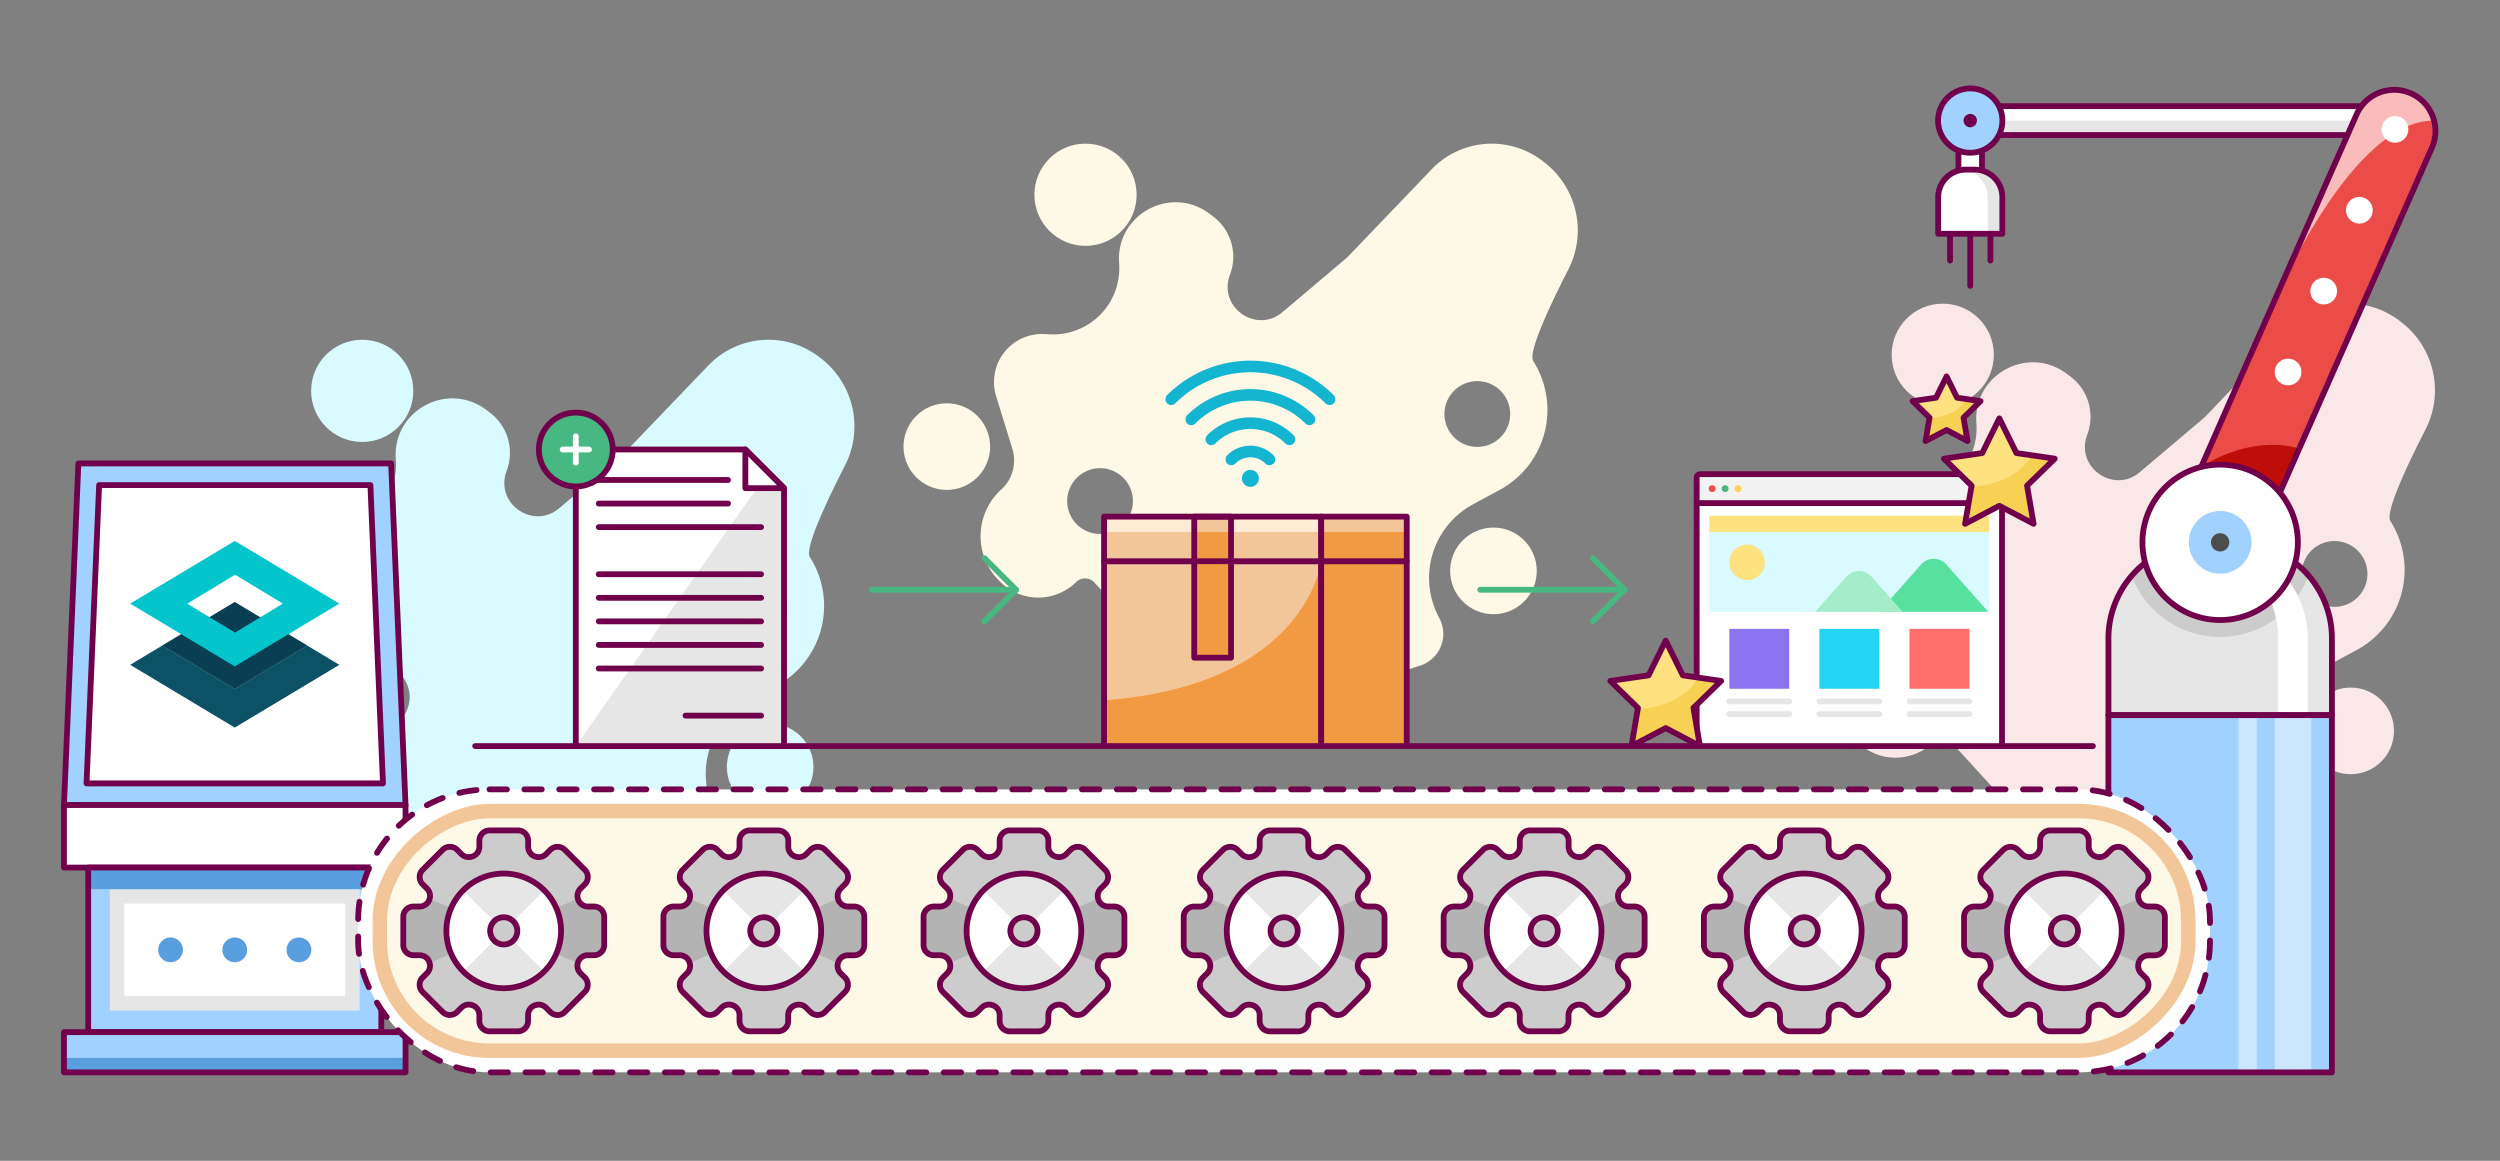 <svg id="Layer_1" data-name="Layer 1" xmlns="http://www.w3.org/2000/svg" viewBox="0 0 1722.97 800"><rect x="0" y="0" width="1722.97" height="800" fill="#808080" stroke="none"/><defs><style>.cls-1{fill:#d9faff;}.cls-2{fill:#fef8e7;}.cls-3{fill:#fae8e8;}.cls-19,.cls-4{fill:#a1d1ff;}.cls-21,.cls-25,.cls-26,.cls-29,.cls-34,.cls-5{fill:none;}.cls-19,.cls-21,.cls-32,.cls-5,.cls-6{stroke:#70004b;}.cls-19,.cls-21,.cls-25,.cls-26,.cls-29,.cls-32,.cls-34,.cls-5,.cls-6{stroke-linecap:round;stroke-linejoin:round;}.cls-19,.cls-21,.cls-25,.cls-26,.cls-32,.cls-34,.cls-5,.cls-6{stroke-width:4px;}.cls-6,.cls-9{fill:#fff;}.cls-7{fill:#e6e6e6;}.cls-8{fill:#599ede;}.cls-10{fill:#0c5166;}.cls-11{fill:#093247;opacity:0.6;isolation:isolate;}.cls-12{fill:#05c5cc;}.cls-13{fill:#ccc;}.cls-14{fill:#cce6ff;}.cls-15{fill:#ec4c47;}.cls-16{fill:#bf0e08;}.cls-17{fill:#fabbbb;}.cls-18{fill:#4d4d4d;}.cls-20{fill:#70004b;}.cls-21{stroke-dasharray:12.01 12.01;}.cls-22{fill:#f2c698;}.cls-23{fill:#b3b3b3;}.cls-24{fill:#47b881;}.cls-25{stroke:#fff;}.cls-26{stroke:#47b881;}.cls-27{fill:#f29a41;}.cls-28{fill:#ffebd6;}.cls-29{stroke:#14b5d0;stroke-width:8px;}.cls-30{fill:#14b5d0;}.cls-31{fill:#ffe280;}.cls-32{fill:#f2f2f2;}.cls-33{fill:#8c73f0;}.cls-34{stroke:#e6e6e6;}.cls-35{fill:#23d5f2;}.cls-36{fill:#ff6e6b;}.cls-37{fill:#57e09e;}.cls-38{fill:#a4edca;}.cls-39{fill:#f7d154;}</style></defs><circle class="cls-1" cx="249.64" cy="269.37" r="35.22"/><path class="cls-1" d="M565.36,246.65l-1-.78a57.39,57.39,0,0,0-76.19,6L430.91,311.6a20.71,20.71,0,0,1-1.74,1.64l-43.75,37C367.54,365.4,341.15,347.16,349,325l.45-1.28a34.73,34.73,0,0,0-12-39.48l-2.5-1.87c-26.82-20-64.68.87-62.17,34.21h0a45.6,45.6,0,0,1-47.79,49l-3.66-.19A33.1,33.1,0,0,0,188,408.2l11.17,36.16a27.24,27.24,0,0,1-7.73,28.22h0a43.29,43.29,0,0,0-1.59,62.59l.87.88a37.07,37.07,0,0,0,52,.58l.41-.39a8.81,8.81,0,0,1,12.61.41l28.57,31.2A145.61,145.61,0,0,0,436.74,608l43.6-14.18A23,23,0,0,0,493.4,561h0a57.68,57.68,0,0,1,23.19-78.29l18.54-10a62.7,62.7,0,0,0,23.25-88.44l-.21-.34c-3.62-5.78,10.49-36.33,24.26-63.25A59.15,59.15,0,0,0,565.36,246.65ZM259.66,503.09a22.66,22.66,0,1,1,22.66-22.66A22.66,22.66,0,0,1,259.66,503.09Zm260-60a22.66,22.66,0,1,1,22.66-22.66A22.66,22.66,0,0,1,519.66,443.09Z"/><circle class="cls-1" cx="530.78" cy="528.59" r="29.85"/><circle class="cls-1" cx="154.04" cy="442.93" r="29.85"/><circle class="cls-2" cx="748.12" cy="134.22" r="35.22"/><path class="cls-2" d="M1063.84,111.51l-1-.78a57.38,57.38,0,0,0-76.2,6L929.4,176.46c-.56.58-1.14,1.12-1.75,1.64l-43.75,37c-17.87,15.13-44.27-3.1-36.4-25.26l.45-1.28a34.74,34.74,0,0,0-12-39.48l-2.51-1.87c-26.82-20-64.68.87-62.16,34.21h0a45.6,45.6,0,0,1-47.79,49l-3.66-.19a33.1,33.1,0,0,0-33.31,42.83l11.16,36.15A27.23,27.23,0,0,1,690,337.44h0a43.29,43.29,0,0,0-1.6,62.59l.88.88a37.07,37.07,0,0,0,52,.58l.41-.39a8.81,8.81,0,0,1,12.62.41l28.57,31.2a145.6,145.6,0,0,0,152.43,40.15l43.6-14.19a22.93,22.93,0,0,0,13-32.77h0a57.7,57.7,0,0,1,23.19-78.29l18.54-10a62.71,62.71,0,0,0,23.25-88.45c-.07-.11-.14-.22-.2-.33-3.62-5.78,10.49-36.33,24.25-63.25A59.14,59.14,0,0,0,1063.84,111.51ZM758.14,368a22.66,22.66,0,1,1,22.66-22.66A22.66,22.66,0,0,1,758.14,368Zm260-60a22.66,22.66,0,1,1,22.66-22.66A22.66,22.66,0,0,1,1018.14,308Z"/><circle class="cls-2" cx="1029.27" cy="393.45" r="29.85"/><circle class="cls-2" cx="652.53" cy="307.79" r="29.85"/><circle class="cls-3" cx="1338.92" cy="244.5" r="35.22"/><path class="cls-3" d="M1654.64,221.79l-1-.78a57.36,57.36,0,0,0-76.19,6l-57.23,59.76a22.75,22.75,0,0,1-1.75,1.64l-43.74,37c-17.88,15.13-44.27-3.1-36.41-25.27l.45-1.27a34.73,34.73,0,0,0-12-39.48l-2.51-1.87c-26.81-20-64.68.87-62.16,34.21h0a45.6,45.6,0,0,1-47.79,49l-3.66-.18a33.1,33.1,0,0,0-33.31,42.83l11.17,36.15a27.26,27.26,0,0,1-7.73,28.23h0a43.29,43.29,0,0,0-1.59,62.59l.87.88a37.08,37.08,0,0,0,52,.58l.41-.39a8.8,8.8,0,0,1,12.61.41l28.57,31.2A145.59,145.59,0,0,0,1526,583.13l43.6-14.18a22.93,22.93,0,0,0,13.06-32.77h0a57.68,57.68,0,0,1,23.19-78.29l18.53-10a62.71,62.71,0,0,0,23.26-88.45l-.21-.33c-3.62-5.78,10.49-36.33,24.26-63.25A59.15,59.15,0,0,0,1654.64,221.79ZM1348.93,478.23a22.67,22.67,0,1,1,22.67-22.66A22.67,22.67,0,0,1,1348.93,478.23Zm260-60a22.67,22.67,0,1,1,22.67-22.66A22.67,22.67,0,0,1,1608.93,418.23Z"/><circle class="cls-3" cx="1620.06" cy="503.72" r="29.85"/><circle class="cls-3" cx="1243.32" cy="418.07" r="29.85"/><polygon class="cls-4" points="279.49 554.82 44.09 554.82 54.02 319.41 269.56 319.41 279.49 554.82"/><polygon class="cls-5" points="279.49 554.82 44.09 554.82 54.02 319.41 269.56 319.41 279.49 554.82"/><polygon class="cls-6" points="59.63 539.91 68.31 334.31 255.27 334.31 263.94 539.91 59.63 539.91"/><rect class="cls-6" x="44.08" y="554.82" width="235.41" height="43.08"/><rect class="cls-4" x="60.79" y="597.9" width="202" height="113.47"/><rect class="cls-7" x="119.96" y="568.54" width="83.66" height="172.19" transform="translate(816.42 492.84) rotate(90)"/><rect class="cls-8" x="60.79" y="597.9" width="202" height="14.91"/><rect class="cls-5" x="60.79" y="597.9" width="202" height="113.47"/><rect class="cls-9" x="129.92" y="578.51" width="63.73" height="152.26" transform="translate(816.42 492.84) rotate(90)"/><rect class="cls-4" x="44.08" y="711.37" width="235.41" height="27.69"/><rect class="cls-8" x="44.08" y="729.1" width="235.41" height="9.97"/><rect class="cls-5" x="44.08" y="711.37" width="235.41" height="27.69"/><circle class="cls-8" cx="117.55" cy="654.63" r="8.56"/><circle class="cls-8" cx="161.79" cy="654.63" r="8.56"/><circle class="cls-8" cx="206.02" cy="654.63" r="8.56"/><polygon class="cls-10" points="161.79 474.81 111.89 444.87 89.71 458.18 161.79 501.43 233.87 458.18 211.69 444.87 161.79 474.81"/><polygon class="cls-10" points="211.69 444.87 161.79 414.93 111.89 444.87 161.79 474.81 211.69 444.87"/><polygon class="cls-11" points="211.69 444.87 161.79 414.93 111.89 444.87 161.79 474.81 211.69 444.87"/><path class="cls-12" d="M161.79,372.8,233.86,416l-72.07,43.25L89.71,416Zm.22,23.28-32.93,20L162,436l32.93-20Z"/><path class="cls-7" d="M1453.08,373.77h154a0,0,0,0,1,0,0V426.7a66.19,66.19,0,0,1-66.19,66.19h-21.64a66.19,66.19,0,0,1-66.19-66.19V373.77a0,0,0,0,1,0,0Z" transform="translate(3060.19 866.67) rotate(-180)"/><path class="cls-13" d="M1541.14,373.77h-22.09a65.8,65.8,0,0,0-50,22.9,65.15,65.15,0,0,0,122,0A65.8,65.8,0,0,0,1541.14,373.77Z"/><path class="cls-9" d="M1524.45,373.77h-20.39a66,66,0,0,1,66,66V492.9h20.39V439.74A66,66,0,0,0,1524.45,373.77Z"/><path class="cls-5" d="M1453.08,373.77h154a0,0,0,0,1,0,0V426.7a66.19,66.19,0,0,1-66.19,66.19h-21.64a66.19,66.19,0,0,1-66.19-66.19V373.77a0,0,0,0,1,0,0Z" transform="translate(3060.19 866.67) rotate(-180)"/><rect class="cls-4" x="1453.08" y="492.9" width="154.03" height="246.17" transform="translate(3060.19 1231.96) rotate(-180)"/><rect class="cls-14" x="1567.68" y="492.9" width="25.26" height="246.17" transform="translate(3160.62 1231.96) rotate(-180)"/><rect class="cls-14" x="1542.73" y="492.9" width="12.63" height="246.17" transform="translate(3098.08 1231.96) rotate(-180)"/><rect class="cls-5" x="1453.08" y="492.9" width="154.03" height="246.17" transform="translate(3060.19 1231.96) rotate(-180)"/><rect class="cls-9" x="1371.77" y="73.17" width="283.27" height="19.87" transform="translate(3026.81 166.22) rotate(-180)"/><rect class="cls-7" x="1371.77" y="83.11" width="283.27" height="9.93" transform="translate(3026.81 176.15) rotate(-180)"/><rect class="cls-5" x="1371.77" y="73.17" width="283.27" height="19.87" transform="translate(3026.81 166.22) rotate(-180)"/><path class="cls-15" d="M1592.94,49.86h0a28.37,28.37,0,0,1,28.37,28.37V386a4.07,4.07,0,0,1-4.07,4.07h-48.61a4.07,4.07,0,0,1-4.07-4.07V78.23a28.37,28.37,0,0,1,28.37-28.37Z" transform="translate(224.07 -623.85) rotate(23.79)"/><path class="cls-16" d="M1517,321.81l-17,38.67a4.07,4.07,0,0,0,2.08,5.37l44.48,19.6a4.06,4.06,0,0,0,5.36-2.08l32.74-74.25C1549.66,299.18,1517,321.81,1517,321.81Z"/><path class="cls-17" d="M1677.56,83.11h0a28.33,28.33,0,0,0-16-18.8h0a28.38,28.38,0,0,0-37.41,14.52l-55.4,125.69C1581.92,175.64,1628.09,82.92,1677.56,83.11Z"/><path class="cls-5" d="M1592.94,49.86h0a28.37,28.37,0,0,1,28.37,28.37V386a4.07,4.07,0,0,1-4.07,4.07h-48.61a4.07,4.07,0,0,1-4.07-4.07V78.23a28.37,28.37,0,0,1,28.37-28.37Z" transform="translate(224.07 -623.85) rotate(23.79)"/><circle class="cls-9" cx="1650.61" cy="89.16" r="9.22"/><circle class="cls-9" cx="1626.04" cy="144.9" r="9.22"/><circle class="cls-9" cx="1601.47" cy="200.63" r="9.22"/><circle class="cls-9" cx="1576.9" cy="256.37" r="9.22"/><circle class="cls-9" cx="1530.1" cy="373.77" r="53.56"/><circle class="cls-5" cx="1530.1" cy="373.77" r="53.56"/><circle class="cls-4" cx="1530.1" cy="373.77" r="21.62"/><circle class="cls-18" cx="1530.1" cy="373.77" r="6.32"/><rect class="cls-6" x="1346.19" y="100.27" width="23.34" height="16.21" transform="translate(1466.23 -1249.48) rotate(90)"/><circle class="cls-19" cx="1357.86" cy="83.11" r="22.17"/><circle class="cls-20" cx="1357.86" cy="83.11" r="4.62"/><path class="cls-9" d="M1335.77,117h44.17a0,0,0,0,1,0,0v25.19a19,19,0,0,1-19,19h-6.21a19,19,0,0,1-19-19V117a0,0,0,0,1,0,0Z" transform="translate(2715.71 278.1) rotate(-180)"/><path class="cls-7" d="M1361,117h-6.34c-.62,0-1.24,0-1.85.09a18.92,18.92,0,0,1,17.07,18.82v25.26h10V135.88A18.91,18.91,0,0,0,1361,117Z"/><path class="cls-5" d="M1335.77,117h44.17a0,0,0,0,1,0,0v25.19a19,19,0,0,1-19,19h-6.21a19,19,0,0,1-19-19V117a0,0,0,0,1,0,0Z" transform="translate(2715.71 278.1) rotate(-180)"/><line class="cls-5" x1="1371.77" y1="161.14" x2="1371.77" y2="179.57"/><line class="cls-5" x1="1343.94" y1="161.14" x2="1343.94" y2="179.57"/><line class="cls-5" x1="1357.86" y1="161.14" x2="1357.86" y2="196.99"/><rect class="cls-9" x="246.81" y="544.04" width="1276.29" height="195.02" rx="90.54"/><rect class="cls-21" x="246.81" y="544.04" width="1276.29" height="195.02" rx="90.54"/><rect class="cls-22" x="797.41" y="13.37" width="175.09" height="1256.36" rx="80.54" transform="translate(1526.51 -243.4) rotate(90)"/><rect class="cls-2" x="807.38" y="23.34" width="155.16" height="1236.43" rx="70.54" transform="translate(1526.51 -243.4) rotate(90)"/><path class="cls-13" d="M416.41,651.28V631.83a7.06,7.06,0,0,0-7.06-7.06h-4.23a7.12,7.12,0,0,1-6.56-4.44l0-.09a7.11,7.11,0,0,1,1.48-7.8l3-3a7.07,7.07,0,0,0,0-10l-13.76-13.76a7.07,7.07,0,0,0-10,0l-3,3a7.11,7.11,0,0,1-7.8,1.48l-.09,0A7.12,7.12,0,0,1,364,583.6v-4.23a7.06,7.06,0,0,0-7.06-7.06H337.44a7.06,7.06,0,0,0-7.06,7.06v4.23a7.13,7.13,0,0,1-4.43,6.56l-.09,0a7.11,7.11,0,0,1-7.8-1.48l-3-3a7.07,7.07,0,0,0-10,0l-13.75,13.76a7,7,0,0,0,0,10l3,3a7.13,7.13,0,0,1,1.49,7.8l0,.09a7.12,7.12,0,0,1-6.55,4.44H285a7.06,7.06,0,0,0-7.06,7.06v19.45a7.06,7.06,0,0,0,7.06,7.06h4.24a7.12,7.12,0,0,1,6.55,4.43l0,.09a7.13,7.13,0,0,1-1.49,7.8l-3,3a7,7,0,0,0,0,10l13.75,13.75a7,7,0,0,0,10,0l3-3a7.13,7.13,0,0,1,7.8-1.49l.09,0a7.12,7.12,0,0,1,4.43,6.55v4.24a7.06,7.06,0,0,0,7.06,7.06h19.45a7.06,7.06,0,0,0,7.06-7.06V699.5a7.12,7.12,0,0,1,4.44-6.55l.09,0a7.13,7.13,0,0,1,7.8,1.49l3,3a7,7,0,0,0,10,0L403,683.64a7.07,7.07,0,0,0,0-10l-3-3a7.11,7.11,0,0,1-1.48-7.8l0-.09a7.13,7.13,0,0,1,6.56-4.43h4.23A7.06,7.06,0,0,0,416.41,651.28Z"/><path class="cls-23" d="M373.73,641.3a25.36,25.36,0,0,1-2.36,10.77l26.86,11.68a5.82,5.82,0,0,1,.3-.89l0-.09a7.13,7.13,0,0,1,6.56-4.43h4.23a7.06,7.06,0,0,0,7.06-7.06V631.83a7.06,7.06,0,0,0-7.06-7.06h-4.23a7.12,7.12,0,0,1-6.56-4.44l0-.09a5.71,5.71,0,0,1-.3-.88L371.47,631A25.32,25.32,0,0,1,373.73,641.3Z"/><path class="cls-23" d="M320.6,641.3A25.36,25.36,0,0,0,323,652.07L296.1,663.75a7.11,7.11,0,0,0-.29-.89l0-.09a7.12,7.12,0,0,0-6.55-4.43H285a7.06,7.06,0,0,1-7.06-7.06V631.83a7.06,7.06,0,0,1,7.06-7.06h4.24a7.12,7.12,0,0,0,6.55-4.44l0-.09a7,7,0,0,0,.29-.88L322.86,631A25.49,25.49,0,0,0,320.6,641.3Z"/><path class="cls-5" d="M416.41,651.28V631.83a7.06,7.06,0,0,0-7.06-7.06h-4.23a7.12,7.12,0,0,1-6.56-4.44l0-.09a7.11,7.11,0,0,1,1.48-7.8l3-3a7.07,7.07,0,0,0,0-10l-13.76-13.76a7.07,7.07,0,0,0-10,0l-3,3a7.11,7.11,0,0,1-7.8,1.48l-.09,0A7.12,7.12,0,0,1,364,583.6v-4.23a7.06,7.06,0,0,0-7.06-7.06H337.44a7.06,7.06,0,0,0-7.06,7.06v4.23a7.13,7.13,0,0,1-4.43,6.56l-.09,0a7.11,7.11,0,0,1-7.8-1.48l-3-3a7.07,7.07,0,0,0-10,0l-13.75,13.76a7,7,0,0,0,0,10l3,3a7.13,7.13,0,0,1,1.49,7.8l0,.09a7.12,7.12,0,0,1-6.55,4.44H285a7.06,7.06,0,0,0-7.06,7.06v19.45a7.06,7.06,0,0,0,7.06,7.06h4.24a7.12,7.12,0,0,1,6.55,4.43l0,.09a7.13,7.13,0,0,1-1.49,7.8l-3,3a7,7,0,0,0,0,10l13.75,13.75a7,7,0,0,0,10,0l3-3a7.13,7.13,0,0,1,7.8-1.49l.09,0a7.12,7.12,0,0,1,4.43,6.55v4.24a7.06,7.06,0,0,0,7.06,7.06h19.45a7.06,7.06,0,0,0,7.06-7.06V699.5a7.12,7.12,0,0,1,4.44-6.55l.09,0a7.13,7.13,0,0,1,7.8,1.49l3,3a7,7,0,0,0,10,0L403,683.64a7.07,7.07,0,0,0,0-10l-3-3a7.11,7.11,0,0,1-1.48-7.8l0-.09a7.13,7.13,0,0,1,6.56-4.43h4.23A7.06,7.06,0,0,0,416.41,651.28Z"/><path class="cls-7" d="M347.17,602.05a39.51,39.51,0,1,0,39.5,39.5A39.5,39.5,0,0,0,347.17,602.05Zm0,48.87a9.37,9.37,0,1,1,9.37-9.37A9.36,9.36,0,0,1,347.17,650.92Z"/><path class="cls-9" d="M375.1,669.49a39.51,39.51,0,0,0,0-55.87l-21.31,21.31a9.36,9.36,0,0,1,0,13.25Z"/><path class="cls-9" d="M319.23,669.49a39.51,39.51,0,0,1,0-55.87l21.31,21.31a9.38,9.38,0,0,0,0,13.25Z"/><path class="cls-5" d="M347.17,602.05a39.51,39.51,0,1,0,39.5,39.5A39.5,39.5,0,0,0,347.17,602.05Zm0,48.87a9.37,9.37,0,1,1,9.37-9.37A9.36,9.36,0,0,1,347.17,650.92Z"/><path class="cls-13" d="M595.67,651.28V631.83a7.06,7.06,0,0,0-7-7.06h-4.24a7.1,7.1,0,0,1-6.55-4.44l0-.09a7.13,7.13,0,0,1,1.48-7.8l3-3a7,7,0,0,0,0-10l-13.75-13.76a7.08,7.08,0,0,0-10,0l-3,3a7.11,7.11,0,0,1-7.8,1.48l-.09,0a7.14,7.14,0,0,1-4.44-6.56v-4.23a7.06,7.06,0,0,0-7.05-7.06H516.7a7.06,7.06,0,0,0-7.05,7.06v4.23a7.14,7.14,0,0,1-4.44,6.56l-.09,0a7.11,7.11,0,0,1-7.8-1.48l-3-3a7.07,7.07,0,0,0-10,0l-13.76,13.76a7.07,7.07,0,0,0,0,10l3,3a7.11,7.11,0,0,1,1.48,7.8l0,.09a7.1,7.1,0,0,1-6.55,4.44h-4.23a7.06,7.06,0,0,0-7.06,7.06v19.45a7.06,7.06,0,0,0,7.06,7.06h4.23a7.1,7.1,0,0,1,6.55,4.43l0,.09a7.11,7.11,0,0,1-1.48,7.8l-3,3a7.07,7.07,0,0,0,0,10l13.76,13.75a7,7,0,0,0,10,0l3-3a7.13,7.13,0,0,1,7.8-1.49l.09,0a7.13,7.13,0,0,1,4.44,6.55v4.24a7.06,7.06,0,0,0,7.05,7.06h19.46a7.06,7.06,0,0,0,7.05-7.06V699.5a7.13,7.13,0,0,1,4.44-6.55l.09,0a7.13,7.13,0,0,1,7.8,1.49l3,3a7.06,7.06,0,0,0,10,0l13.75-13.75a7,7,0,0,0,0-10l-3-3a7.12,7.12,0,0,1-1.48-7.8l0-.09a7.1,7.1,0,0,1,6.55-4.43h4.24A7.06,7.06,0,0,0,595.67,651.28Z"/><path class="cls-23" d="M553,641.3a25.37,25.37,0,0,1-2.37,10.77l26.86,11.68a9.3,9.3,0,0,1,.3-.89l0-.09a7.1,7.1,0,0,1,6.55-4.43h4.24a7.06,7.06,0,0,0,7-7.06V631.83a7.06,7.06,0,0,0-7-7.06h-4.24a7.1,7.1,0,0,1-6.55-4.44l0-.09a9.12,9.12,0,0,1-.3-.88L550.74,631A25.49,25.49,0,0,1,553,641.3Z"/><path class="cls-23" d="M499.86,641.3a25.37,25.37,0,0,0,2.37,10.77l-26.86,11.68a7.16,7.16,0,0,0-.3-.89l0-.09a7.1,7.1,0,0,0-6.55-4.43h-4.23a7.06,7.06,0,0,1-7.06-7.06V631.83a7.06,7.06,0,0,1,7.06-7.06h4.23a7.1,7.1,0,0,0,6.55-4.44l0-.09a7,7,0,0,0,.3-.88L502.12,631A25.49,25.49,0,0,0,499.86,641.3Z"/><path class="cls-5" d="M595.67,651.28V631.83a7.06,7.06,0,0,0-7-7.06h-4.24a7.1,7.1,0,0,1-6.55-4.44l0-.09a7.13,7.13,0,0,1,1.48-7.8l3-3a7,7,0,0,0,0-10l-13.75-13.76a7.08,7.08,0,0,0-10,0l-3,3a7.11,7.11,0,0,1-7.8,1.48l-.09,0a7.14,7.14,0,0,1-4.44-6.56v-4.23a7.06,7.06,0,0,0-7.05-7.06H516.7a7.06,7.06,0,0,0-7.05,7.06v4.23a7.14,7.14,0,0,1-4.44,6.56l-.09,0a7.11,7.11,0,0,1-7.8-1.48l-3-3a7.07,7.07,0,0,0-10,0l-13.76,13.76a7.07,7.07,0,0,0,0,10l3,3a7.11,7.11,0,0,1,1.48,7.8l0,.09a7.1,7.1,0,0,1-6.55,4.44h-4.23a7.06,7.06,0,0,0-7.06,7.06v19.45a7.06,7.06,0,0,0,7.06,7.06h4.23a7.1,7.1,0,0,1,6.55,4.43l0,.09a7.11,7.11,0,0,1-1.48,7.8l-3,3a7.07,7.07,0,0,0,0,10l13.76,13.75a7,7,0,0,0,10,0l3-3a7.13,7.13,0,0,1,7.8-1.49l.09,0a7.13,7.13,0,0,1,4.44,6.55v4.24a7.06,7.06,0,0,0,7.05,7.06h19.46a7.06,7.06,0,0,0,7.05-7.06V699.5a7.13,7.13,0,0,1,4.44-6.55l.09,0a7.13,7.13,0,0,1,7.8,1.49l3,3a7.06,7.06,0,0,0,10,0l13.75-13.75a7,7,0,0,0,0-10l-3-3a7.12,7.12,0,0,1-1.48-7.8l0-.09a7.1,7.1,0,0,1,6.55-4.43h4.24A7.06,7.06,0,0,0,595.67,651.28Z"/><path class="cls-7" d="M526.43,602.05a39.51,39.51,0,1,0,39.51,39.5A39.5,39.5,0,0,0,526.43,602.05Zm0,48.87a9.37,9.37,0,1,1,9.37-9.37A9.37,9.37,0,0,1,526.43,650.92Z"/><path class="cls-9" d="M554.37,669.49a39.51,39.51,0,0,0,0-55.87l-21.31,21.31a9.38,9.38,0,0,1,0,13.25Z"/><path class="cls-9" d="M498.49,669.49a39.51,39.51,0,0,1,0-55.87l21.32,21.31a9.36,9.36,0,0,0,0,13.25Z"/><path class="cls-5" d="M526.43,602.05a39.51,39.51,0,1,0,39.51,39.5A39.5,39.5,0,0,0,526.43,602.05Zm0,48.87a9.37,9.37,0,1,1,9.37-9.37A9.37,9.37,0,0,1,526.43,650.92Z"/><path class="cls-13" d="M774.94,651.28V631.83a7.06,7.06,0,0,0-7.06-7.06h-4.24a7.12,7.12,0,0,1-6.55-4.44l0-.09a7.13,7.13,0,0,1,1.49-7.8l3-3a7,7,0,0,0,0-10l-13.75-13.76a7.07,7.07,0,0,0-10,0l-3,3a7.11,7.11,0,0,1-7.8,1.48l-.08,0a7.12,7.12,0,0,1-4.44-6.56v-4.23a7.06,7.06,0,0,0-7.06-7.06H696a7.06,7.06,0,0,0-7.06,7.06v4.23a7.12,7.12,0,0,1-4.44,6.56l-.09,0a7.09,7.09,0,0,1-7.79-1.48l-3-3a7.07,7.07,0,0,0-10,0l-13.75,13.76a7,7,0,0,0,0,10l3,3a7.11,7.11,0,0,1,1.48,7.8l0,.09a7.12,7.12,0,0,1-6.55,4.44h-4.24a7.06,7.06,0,0,0-7.06,7.06v19.45a7.06,7.06,0,0,0,7.06,7.06h4.24a7.12,7.12,0,0,1,6.55,4.43l0,.09a7.11,7.11,0,0,1-1.48,7.8l-3,3a7,7,0,0,0,0,10l13.75,13.75a7,7,0,0,0,10,0l3-3a7.11,7.11,0,0,1,7.79-1.49l.09,0a7.12,7.12,0,0,1,4.44,6.55v4.24A7.06,7.06,0,0,0,696,710.8h19.45a7.06,7.06,0,0,0,7.06-7.06V699.5a7.12,7.12,0,0,1,4.44-6.55l.08,0a7.13,7.13,0,0,1,7.8,1.49l3,3a7,7,0,0,0,10,0l13.75-13.75a7,7,0,0,0,0-10l-3-3a7.13,7.13,0,0,1-1.49-7.8l0-.09a7.12,7.12,0,0,1,6.55-4.43h4.24A7.06,7.06,0,0,0,774.94,651.28Z"/><path class="cls-23" d="M732.26,641.3a25.36,25.36,0,0,1-2.36,10.77l26.86,11.68a7.11,7.11,0,0,1,.29-.89l0-.09a7.12,7.12,0,0,1,6.55-4.43h4.24a7.06,7.06,0,0,0,7.06-7.06V631.83a7.06,7.06,0,0,0-7.06-7.06h-4.24a7.12,7.12,0,0,1-6.55-4.44l0-.09a7,7,0,0,1-.29-.88L730,631A25.32,25.32,0,0,1,732.26,641.3Z"/><path class="cls-23" d="M679.13,641.3a25.36,25.36,0,0,0,2.36,10.77l-26.86,11.68a5.82,5.82,0,0,0-.3-.89l0-.09a7.12,7.12,0,0,0-6.55-4.43h-4.24a7.06,7.06,0,0,1-7.06-7.06V631.83a7.06,7.06,0,0,1,7.06-7.06h4.24a7.12,7.12,0,0,0,6.55-4.44l0-.09a5.71,5.71,0,0,0,.3-.88L681.39,631A25.32,25.32,0,0,0,679.13,641.3Z"/><path class="cls-5" d="M774.94,651.28V631.83a7.06,7.06,0,0,0-7.06-7.06h-4.24a7.12,7.12,0,0,1-6.55-4.44l0-.09a7.13,7.13,0,0,1,1.49-7.8l3-3a7,7,0,0,0,0-10l-13.75-13.76a7.07,7.07,0,0,0-10,0l-3,3a7.11,7.11,0,0,1-7.8,1.48l-.08,0a7.12,7.12,0,0,1-4.44-6.56v-4.23a7.06,7.06,0,0,0-7.06-7.06H696a7.06,7.06,0,0,0-7.06,7.06v4.23a7.12,7.12,0,0,1-4.44,6.56l-.09,0a7.09,7.09,0,0,1-7.79-1.48l-3-3a7.07,7.07,0,0,0-10,0l-13.75,13.76a7,7,0,0,0,0,10l3,3a7.11,7.11,0,0,1,1.48,7.8l0,.09a7.12,7.12,0,0,1-6.55,4.44h-4.24a7.06,7.06,0,0,0-7.06,7.06v19.45a7.06,7.06,0,0,0,7.06,7.06h4.24a7.12,7.12,0,0,1,6.55,4.43l0,.09a7.11,7.11,0,0,1-1.48,7.8l-3,3a7,7,0,0,0,0,10l13.75,13.75a7,7,0,0,0,10,0l3-3a7.11,7.11,0,0,1,7.79-1.49l.09,0a7.12,7.12,0,0,1,4.44,6.55v4.24A7.06,7.06,0,0,0,696,710.8h19.45a7.06,7.06,0,0,0,7.06-7.06V699.5a7.12,7.12,0,0,1,4.44-6.55l.08,0a7.13,7.13,0,0,1,7.8,1.49l3,3a7,7,0,0,0,10,0l13.75-13.75a7,7,0,0,0,0-10l-3-3a7.13,7.13,0,0,1-1.49-7.8l0-.09a7.12,7.12,0,0,1,6.55-4.43h4.24A7.06,7.06,0,0,0,774.94,651.28Z"/><path class="cls-7" d="M705.69,602.05a39.51,39.51,0,1,0,39.51,39.5A39.49,39.49,0,0,0,705.69,602.05Zm0,48.87a9.37,9.37,0,1,1,9.37-9.37A9.37,9.37,0,0,1,705.69,650.92Z"/><path class="cls-9" d="M733.63,669.49a39.51,39.51,0,0,0,0-55.87l-21.31,21.31a9.38,9.38,0,0,1,0,13.25Z"/><path class="cls-9" d="M677.76,669.49a39.51,39.51,0,0,1,0-55.87l21.31,21.31a9.36,9.36,0,0,0,0,13.25Z"/><path class="cls-5" d="M705.69,602.05a39.51,39.51,0,1,0,39.51,39.5A39.49,39.49,0,0,0,705.69,602.05Zm0,48.87a9.37,9.37,0,1,1,9.37-9.37A9.37,9.37,0,0,1,705.69,650.92Z"/><path class="cls-13" d="M954.2,651.28V631.83a7.06,7.06,0,0,0-7.06-7.06h-4.23a7.12,7.12,0,0,1-6.56-4.44l0-.09a7.11,7.11,0,0,1,1.48-7.8l3-3a7.07,7.07,0,0,0,0-10L927,585.71a7.07,7.07,0,0,0-10,0l-3,3a7.11,7.11,0,0,1-7.8,1.48l-.09,0a7.12,7.12,0,0,1-4.44-6.56v-4.23a7.06,7.06,0,0,0-7.06-7.06H875.23a7.06,7.06,0,0,0-7.06,7.06v4.23a7.13,7.13,0,0,1-4.43,6.56l-.09,0a7.11,7.11,0,0,1-7.8-1.48l-3-3a7.07,7.07,0,0,0-10,0l-13.75,13.76a7,7,0,0,0,0,10l3,3a7.13,7.13,0,0,1,1.49,7.8l0,.09a7.11,7.11,0,0,1-6.55,4.44h-4.24a7.06,7.06,0,0,0-7,7.06v19.45a7.06,7.06,0,0,0,7,7.06H827a7.11,7.11,0,0,1,6.55,4.43l0,.09a7.13,7.13,0,0,1-1.49,7.8l-3,3a7,7,0,0,0,0,10l13.75,13.75a7,7,0,0,0,10,0l3-3a7.13,7.13,0,0,1,7.8-1.49l.09,0a7.12,7.12,0,0,1,4.43,6.55v4.24a7.06,7.06,0,0,0,7.06,7.06h19.45a7.06,7.06,0,0,0,7.06-7.06V699.5a7.12,7.12,0,0,1,4.44-6.55l.09,0a7.13,7.13,0,0,1,7.8,1.49l3,3a7,7,0,0,0,10,0l13.76-13.75a7.07,7.07,0,0,0,0-10l-3-3a7.11,7.11,0,0,1-1.48-7.8l0-.09a7.13,7.13,0,0,1,6.56-4.43h4.23A7.06,7.06,0,0,0,954.2,651.28Z"/><path class="cls-23" d="M911.52,641.3a25.36,25.36,0,0,1-2.36,10.77L936,663.75a7.16,7.16,0,0,1,.3-.89l0-.09a7.13,7.13,0,0,1,6.56-4.43h4.23a7.06,7.06,0,0,0,7.06-7.06V631.83a7.06,7.06,0,0,0-7.06-7.06h-4.23a7.12,7.12,0,0,1-6.56-4.44l0-.09a7,7,0,0,1-.3-.88L909.26,631A25.32,25.32,0,0,1,911.52,641.3Z"/><path class="cls-23" d="M858.39,641.3a25.36,25.36,0,0,0,2.36,10.77l-26.86,11.68a7.11,7.11,0,0,0-.29-.89l0-.09a7.1,7.1,0,0,0-6.55-4.43h-4.24a7.06,7.06,0,0,1-7-7.06V631.83a7.06,7.06,0,0,1,7-7.06H827a7.1,7.1,0,0,0,6.55-4.44l0-.09a7,7,0,0,0,.29-.88L860.65,631A25.49,25.49,0,0,0,858.39,641.3Z"/><path class="cls-5" d="M954.2,651.28V631.83a7.06,7.06,0,0,0-7.06-7.06h-4.23a7.12,7.12,0,0,1-6.56-4.44l0-.09a7.11,7.11,0,0,1,1.48-7.8l3-3a7.07,7.07,0,0,0,0-10L927,585.71a7.07,7.07,0,0,0-10,0l-3,3a7.11,7.11,0,0,1-7.8,1.48l-.09,0a7.12,7.12,0,0,1-4.44-6.56v-4.23a7.06,7.06,0,0,0-7.06-7.06H875.23a7.06,7.06,0,0,0-7.06,7.06v4.23a7.13,7.13,0,0,1-4.43,6.56l-.09,0a7.11,7.11,0,0,1-7.8-1.48l-3-3a7.07,7.07,0,0,0-10,0l-13.75,13.76a7,7,0,0,0,0,10l3,3a7.13,7.13,0,0,1,1.49,7.8l0,.09a7.11,7.11,0,0,1-6.55,4.44h-4.24a7.06,7.06,0,0,0-7,7.06v19.45a7.06,7.06,0,0,0,7,7.06H827a7.11,7.11,0,0,1,6.55,4.43l0,.09a7.13,7.13,0,0,1-1.49,7.8l-3,3a7,7,0,0,0,0,10l13.75,13.75a7,7,0,0,0,10,0l3-3a7.13,7.13,0,0,1,7.8-1.49l.09,0a7.12,7.12,0,0,1,4.43,6.55v4.24a7.06,7.06,0,0,0,7.06,7.06h19.45a7.06,7.06,0,0,0,7.06-7.06V699.5a7.12,7.12,0,0,1,4.44-6.55l.09,0a7.13,7.13,0,0,1,7.8,1.49l3,3a7,7,0,0,0,10,0l13.76-13.75a7.07,7.07,0,0,0,0-10l-3-3a7.11,7.11,0,0,1-1.48-7.8l0-.09a7.13,7.13,0,0,1,6.56-4.43h4.23A7.06,7.06,0,0,0,954.2,651.28Z"/><path class="cls-7" d="M885,602.05a39.51,39.51,0,1,0,39.51,39.5A39.5,39.5,0,0,0,885,602.05Zm0,48.87a9.37,9.37,0,1,1,9.37-9.37A9.36,9.36,0,0,1,885,650.92Z"/><path class="cls-9" d="M912.89,669.49a39.48,39.48,0,0,0,0-55.87l-21.31,21.31a9.36,9.36,0,0,1,0,13.25Z"/><path class="cls-9" d="M857,669.49a39.51,39.51,0,0,1,0-55.87l21.31,21.31a9.38,9.38,0,0,0,0,13.25Z"/><path class="cls-5" d="M885,602.05a39.51,39.51,0,1,0,39.51,39.5A39.5,39.5,0,0,0,885,602.05Zm0,48.87a9.37,9.37,0,1,1,9.37-9.37A9.36,9.36,0,0,1,885,650.92Z"/><path class="cls-13" d="M1133.46,651.28V631.83a7.06,7.06,0,0,0-7-7.06h-4.24a7.1,7.1,0,0,1-6.55-4.44l0-.09a7.15,7.15,0,0,1,1.48-7.8l3-3a7,7,0,0,0,0-10l-13.75-13.76a7.08,7.08,0,0,0-10,0l-3,3a7.11,7.11,0,0,1-7.8,1.48l-.09,0a7.14,7.14,0,0,1-4.44-6.56v-4.23a7.06,7.06,0,0,0-7-7.06H1054.5a7.06,7.06,0,0,0-7.06,7.06v4.23a7.12,7.12,0,0,1-4.44,6.56l-.09,0a7.11,7.11,0,0,1-7.8-1.48l-3-3a7.07,7.07,0,0,0-10,0l-13.76,13.76a7.07,7.07,0,0,0,0,10l3,3a7.11,7.11,0,0,1,1.48,7.8l0,.09a7.12,7.12,0,0,1-6.56,4.44H1002a7.06,7.06,0,0,0-7.06,7.06v19.45a7.06,7.06,0,0,0,7.06,7.06h4.23a7.13,7.13,0,0,1,6.56,4.43l0,.09a7.11,7.11,0,0,1-1.48,7.8l-3,3a7.07,7.07,0,0,0,0,10l13.76,13.75a7,7,0,0,0,10,0l3-3a7.13,7.13,0,0,1,7.8-1.49l.09,0a7.12,7.12,0,0,1,4.44,6.55v4.24a7.06,7.06,0,0,0,7.06,7.06H1074a7.06,7.06,0,0,0,7-7.06V699.5a7.13,7.13,0,0,1,4.44-6.55l.09,0a7.13,7.13,0,0,1,7.8,1.49l3,3a7.06,7.06,0,0,0,10,0l13.75-13.75a7,7,0,0,0,0-10l-3-3a7.14,7.14,0,0,1-1.48-7.8l0-.09a7.1,7.1,0,0,1,6.55-4.43h4.24A7.06,7.06,0,0,0,1133.46,651.28Z"/><path class="cls-23" d="M1090.79,641.3a25.37,25.37,0,0,1-2.37,10.77l26.86,11.68a9.3,9.3,0,0,1,.3-.89l0-.09a7.1,7.1,0,0,1,6.55-4.43h4.24a7.06,7.06,0,0,0,7-7.06V631.83a7.06,7.06,0,0,0-7-7.06h-4.24a7.1,7.1,0,0,1-6.55-4.44l0-.09a9.12,9.12,0,0,1-.3-.88L1088.53,631A25.49,25.49,0,0,1,1090.79,641.3Z"/><path class="cls-23" d="M1037.65,641.3a25.37,25.37,0,0,0,2.37,10.77l-26.86,11.68a7.16,7.16,0,0,0-.3-.89l0-.09a7.13,7.13,0,0,0-6.56-4.43H1002a7.06,7.06,0,0,1-7.06-7.06V631.83a7.06,7.06,0,0,1,7.06-7.06h4.23a7.12,7.12,0,0,0,6.56-4.44l0-.09a7,7,0,0,0,.3-.88L1039.92,631A25.33,25.33,0,0,0,1037.65,641.3Z"/><path class="cls-5" d="M1133.46,651.28V631.83a7.06,7.06,0,0,0-7-7.06h-4.24a7.1,7.1,0,0,1-6.55-4.44l0-.09a7.15,7.15,0,0,1,1.48-7.8l3-3a7,7,0,0,0,0-10l-13.75-13.76a7.08,7.08,0,0,0-10,0l-3,3a7.11,7.11,0,0,1-7.8,1.48l-.09,0a7.14,7.14,0,0,1-4.44-6.56v-4.23a7.06,7.06,0,0,0-7-7.06H1054.5a7.06,7.06,0,0,0-7.06,7.06v4.23a7.12,7.12,0,0,1-4.44,6.56l-.09,0a7.11,7.11,0,0,1-7.8-1.48l-3-3a7.07,7.07,0,0,0-10,0l-13.76,13.76a7.07,7.07,0,0,0,0,10l3,3a7.11,7.11,0,0,1,1.48,7.8l0,.09a7.12,7.12,0,0,1-6.56,4.44H1002a7.06,7.06,0,0,0-7.06,7.06v19.45a7.06,7.06,0,0,0,7.06,7.06h4.23a7.13,7.13,0,0,1,6.56,4.43l0,.09a7.11,7.11,0,0,1-1.48,7.8l-3,3a7.07,7.07,0,0,0,0,10l13.76,13.75a7,7,0,0,0,10,0l3-3a7.13,7.13,0,0,1,7.8-1.49l.09,0a7.12,7.12,0,0,1,4.44,6.55v4.24a7.06,7.06,0,0,0,7.06,7.06H1074a7.06,7.06,0,0,0,7-7.06V699.5a7.13,7.13,0,0,1,4.44-6.55l.09,0a7.13,7.13,0,0,1,7.8,1.49l3,3a7.06,7.06,0,0,0,10,0l13.75-13.75a7,7,0,0,0,0-10l-3-3a7.14,7.14,0,0,1-1.48-7.8l0-.09a7.1,7.1,0,0,1,6.55-4.43h4.24A7.06,7.06,0,0,0,1133.46,651.28Z"/><path class="cls-7" d="M1064.22,602.05a39.51,39.51,0,1,0,39.51,39.5A39.5,39.5,0,0,0,1064.22,602.05Zm0,48.87a9.37,9.37,0,1,1,9.37-9.37A9.37,9.37,0,0,1,1064.22,650.92Z"/><path class="cls-9" d="M1092.16,669.49a39.51,39.51,0,0,0,0-55.87l-21.31,21.31a9.38,9.38,0,0,1,0,13.25Z"/><path class="cls-9" d="M1036.29,669.49a39.48,39.48,0,0,1,0-55.87l21.31,21.31a9.36,9.36,0,0,0,0,13.25Z"/><path class="cls-5" d="M1064.22,602.05a39.51,39.51,0,1,0,39.51,39.5A39.5,39.5,0,0,0,1064.22,602.05Zm0,48.87a9.37,9.37,0,1,1,9.37-9.37A9.37,9.37,0,0,1,1064.22,650.92Z"/><path class="cls-13" d="M1312.73,651.28V631.83a7.06,7.06,0,0,0-7.06-7.06h-4.24a7.12,7.12,0,0,1-6.55-4.44l0-.09a7.13,7.13,0,0,1,1.49-7.8l3-3a7,7,0,0,0,0-10l-13.75-13.76a7.07,7.07,0,0,0-10,0l-3,3a7.11,7.11,0,0,1-7.8,1.48l-.08,0a7.12,7.12,0,0,1-4.44-6.56v-4.23a7.06,7.06,0,0,0-7.06-7.06h-19.45a7.06,7.06,0,0,0-7.06,7.06v4.23a7.12,7.12,0,0,1-4.44,6.56l-.08,0a7.11,7.11,0,0,1-7.8-1.48l-3-3a7.07,7.07,0,0,0-10,0l-13.75,13.76a7,7,0,0,0,0,10l3,3a7.13,7.13,0,0,1,1.49,7.8l0,.09a7.12,7.12,0,0,1-6.55,4.44h-4.24a7.06,7.06,0,0,0-7.06,7.06v19.45a7.06,7.06,0,0,0,7.06,7.06h4.24a7.12,7.12,0,0,1,6.55,4.43l0,.09a7.13,7.13,0,0,1-1.49,7.8l-3,3a7,7,0,0,0,0,10l13.75,13.75a7,7,0,0,0,10,0l3-3a7.13,7.13,0,0,1,7.8-1.49l.08,0a7.12,7.12,0,0,1,4.44,6.55v4.24a7.06,7.06,0,0,0,7.06,7.06h19.45a7.06,7.06,0,0,0,7.06-7.06V699.5a7.12,7.12,0,0,1,4.44-6.55l.08,0a7.13,7.13,0,0,1,7.8,1.49l3,3a7,7,0,0,0,10,0l13.75-13.75a7,7,0,0,0,0-10l-3-3a7.13,7.13,0,0,1-1.49-7.8l0-.09a7.12,7.12,0,0,1,6.55-4.43h4.24A7.06,7.06,0,0,0,1312.73,651.28Z"/><path class="cls-23" d="M1270.05,641.3a25.36,25.36,0,0,1-2.36,10.77l26.86,11.68a7.11,7.11,0,0,1,.29-.89l0-.09a7.12,7.12,0,0,1,6.55-4.43h4.24a7.06,7.06,0,0,0,7.06-7.06V631.83a7.06,7.06,0,0,0-7.06-7.06h-4.24a7.12,7.12,0,0,1-6.55-4.44l0-.09a7,7,0,0,1-.29-.88L1267.79,631A25.32,25.32,0,0,1,1270.05,641.3Z"/><path class="cls-23" d="M1216.92,641.3a25.36,25.36,0,0,0,2.36,10.77l-26.86,11.68a7.11,7.11,0,0,0-.29-.89l0-.09a7.12,7.12,0,0,0-6.55-4.43h-4.24a7.06,7.06,0,0,1-7.06-7.06V631.83a7.06,7.06,0,0,1,7.06-7.06h4.24a7.12,7.12,0,0,0,6.55-4.44l0-.09a7,7,0,0,0,.29-.88L1219.18,631A25.32,25.32,0,0,0,1216.92,641.3Z"/><path class="cls-5" d="M1312.73,651.28V631.83a7.06,7.06,0,0,0-7.06-7.06h-4.24a7.12,7.12,0,0,1-6.55-4.44l0-.09a7.13,7.13,0,0,1,1.49-7.8l3-3a7,7,0,0,0,0-10l-13.75-13.76a7.07,7.07,0,0,0-10,0l-3,3a7.11,7.11,0,0,1-7.8,1.48l-.08,0a7.12,7.12,0,0,1-4.44-6.56v-4.23a7.06,7.06,0,0,0-7.06-7.06h-19.45a7.06,7.06,0,0,0-7.06,7.06v4.23a7.12,7.12,0,0,1-4.44,6.56l-.08,0a7.11,7.11,0,0,1-7.8-1.48l-3-3a7.07,7.07,0,0,0-10,0l-13.75,13.76a7,7,0,0,0,0,10l3,3a7.13,7.13,0,0,1,1.49,7.8l0,.09a7.12,7.12,0,0,1-6.55,4.44h-4.24a7.06,7.06,0,0,0-7.06,7.06v19.45a7.06,7.06,0,0,0,7.06,7.06h4.24a7.12,7.12,0,0,1,6.55,4.43l0,.09a7.13,7.13,0,0,1-1.49,7.8l-3,3a7,7,0,0,0,0,10l13.75,13.75a7,7,0,0,0,10,0l3-3a7.13,7.13,0,0,1,7.8-1.49l.08,0a7.12,7.12,0,0,1,4.44,6.55v4.24a7.06,7.06,0,0,0,7.06,7.06h19.45a7.06,7.06,0,0,0,7.06-7.06V699.5a7.12,7.12,0,0,1,4.44-6.55l.08,0a7.13,7.13,0,0,1,7.8,1.49l3,3a7,7,0,0,0,10,0l13.75-13.75a7,7,0,0,0,0-10l-3-3a7.13,7.13,0,0,1-1.49-7.8l0-.09a7.12,7.12,0,0,1,6.55-4.43h4.24A7.06,7.06,0,0,0,1312.73,651.28Z"/><path class="cls-7" d="M1243.48,602.05a39.51,39.51,0,1,0,39.51,39.5A39.5,39.5,0,0,0,1243.48,602.05Zm0,48.87a9.37,9.37,0,1,1,9.37-9.37A9.36,9.36,0,0,1,1243.48,650.92Z"/><path class="cls-9" d="M1271.42,669.49a39.51,39.51,0,0,0,0-55.87l-21.31,21.31a9.38,9.38,0,0,1,0,13.25Z"/><path class="cls-9" d="M1215.55,669.49a39.51,39.51,0,0,1,0-55.87l21.31,21.31a9.38,9.38,0,0,0,0,13.25Z"/><path class="cls-5" d="M1243.48,602.05a39.51,39.51,0,1,0,39.51,39.5A39.5,39.5,0,0,0,1243.48,602.05Zm0,48.87a9.37,9.37,0,1,1,9.37-9.37A9.36,9.36,0,0,1,1243.48,650.92Z"/><path class="cls-13" d="M1492,651.28V631.83a7.06,7.06,0,0,0-7.06-7.06h-4.23a7.12,7.12,0,0,1-6.56-4.44l0-.09a7.11,7.11,0,0,1,1.48-7.8l3-3a7.07,7.07,0,0,0,0-10l-13.76-13.76a7.07,7.07,0,0,0-10,0l-3,3a7.11,7.11,0,0,1-7.8,1.48l-.09,0a7.12,7.12,0,0,1-4.44-6.56v-4.23a7.06,7.06,0,0,0-7.06-7.06H1413a7.06,7.06,0,0,0-7,7.06v4.23a7.14,7.14,0,0,1-4.44,6.56l-.09,0a7.11,7.11,0,0,1-7.8-1.48l-3-3a7.08,7.08,0,0,0-10,0l-13.75,13.76a7,7,0,0,0,0,10l3,3a7.15,7.15,0,0,1,1.48,7.8l0,.09a7.1,7.1,0,0,1-6.55,4.44h-4.24a7.06,7.06,0,0,0-7,7.06v19.45a7.06,7.06,0,0,0,7,7.06h4.24a7.1,7.1,0,0,1,6.55,4.43l0,.09a7.14,7.14,0,0,1-1.48,7.8l-3,3a7,7,0,0,0,0,10l13.75,13.75a7.06,7.06,0,0,0,10,0l3-3a7.13,7.13,0,0,1,7.8-1.49l.09,0a7.13,7.13,0,0,1,4.44,6.55v4.24a7.06,7.06,0,0,0,7,7.06h19.45a7.06,7.06,0,0,0,7.06-7.06V699.5A7.12,7.12,0,0,1,1444,693l.09,0a7.13,7.13,0,0,1,7.8,1.49l3,3a7,7,0,0,0,10,0l13.76-13.75a7.07,7.07,0,0,0,0-10l-3-3a7.11,7.11,0,0,1-1.48-7.8l0-.09a7.13,7.13,0,0,1,6.56-4.43h4.23A7.06,7.06,0,0,0,1492,651.28Z"/><path class="cls-23" d="M1449.32,641.3a25.37,25.37,0,0,1-2.37,10.77l26.86,11.68a7.16,7.16,0,0,1,.3-.89l0-.09a7.13,7.13,0,0,1,6.56-4.43h4.23a7.06,7.06,0,0,0,7.06-7.06V631.83a7.06,7.06,0,0,0-7.06-7.06h-4.23a7.12,7.12,0,0,1-6.56-4.44l0-.09a7,7,0,0,1-.3-.88L1447.05,631A25.33,25.33,0,0,1,1449.32,641.3Z"/><path class="cls-23" d="M1396.18,641.3a25.37,25.37,0,0,0,2.37,10.77l-26.86,11.68a9.3,9.3,0,0,0-.3-.89l0-.09a7.1,7.1,0,0,0-6.55-4.43h-4.24a7.06,7.06,0,0,1-7-7.06V631.83a7.06,7.06,0,0,1,7-7.06h4.24a7.1,7.1,0,0,0,6.55-4.44l0-.09a9.12,9.12,0,0,0,.3-.88L1398.44,631A25.49,25.49,0,0,0,1396.18,641.3Z"/><path class="cls-5" d="M1492,651.28V631.83a7.06,7.06,0,0,0-7.06-7.06h-4.23a7.12,7.12,0,0,1-6.56-4.44l0-.09a7.11,7.11,0,0,1,1.48-7.8l3-3a7.07,7.07,0,0,0,0-10l-13.76-13.76a7.07,7.07,0,0,0-10,0l-3,3a7.11,7.11,0,0,1-7.8,1.48l-.09,0a7.12,7.12,0,0,1-4.44-6.56v-4.23a7.06,7.06,0,0,0-7.06-7.06H1413a7.06,7.06,0,0,0-7,7.06v4.23a7.14,7.14,0,0,1-4.44,6.56l-.09,0a7.11,7.11,0,0,1-7.8-1.48l-3-3a7.08,7.08,0,0,0-10,0l-13.75,13.76a7,7,0,0,0,0,10l3,3a7.15,7.15,0,0,1,1.48,7.8l0,.09a7.1,7.1,0,0,1-6.55,4.44h-4.24a7.06,7.06,0,0,0-7,7.06v19.45a7.06,7.06,0,0,0,7,7.06h4.24a7.1,7.1,0,0,1,6.55,4.43l0,.09a7.14,7.14,0,0,1-1.48,7.8l-3,3a7,7,0,0,0,0,10l13.75,13.75a7.06,7.06,0,0,0,10,0l3-3a7.13,7.13,0,0,1,7.8-1.49l.09,0a7.13,7.13,0,0,1,4.44,6.55v4.24a7.06,7.06,0,0,0,7,7.06h19.45a7.06,7.06,0,0,0,7.06-7.06V699.5A7.12,7.12,0,0,1,1444,693l.09,0a7.13,7.13,0,0,1,7.8,1.49l3,3a7,7,0,0,0,10,0l13.76-13.75a7.07,7.07,0,0,0,0-10l-3-3a7.11,7.11,0,0,1-1.48-7.8l0-.09a7.13,7.13,0,0,1,6.56-4.43h4.23A7.06,7.06,0,0,0,1492,651.28Z"/><path class="cls-7" d="M1422.75,602.05a39.51,39.51,0,1,0,39.51,39.5A39.5,39.5,0,0,0,1422.75,602.05Zm0,48.87a9.37,9.37,0,1,1,9.37-9.37A9.36,9.36,0,0,1,1422.75,650.92Z"/><path class="cls-9" d="M1450.68,669.49a39.48,39.48,0,0,0,0-55.87l-21.31,21.31a9.36,9.36,0,0,1,0,13.25Z"/><path class="cls-9" d="M1394.81,669.49a39.51,39.51,0,0,1,0-55.87l21.31,21.31a9.38,9.38,0,0,0,0,13.25Z"/><path class="cls-5" d="M1422.75,602.05a39.51,39.51,0,1,0,39.51,39.5A39.5,39.5,0,0,0,1422.75,602.05Zm0,48.87a9.37,9.37,0,1,1,9.37-9.37A9.36,9.36,0,0,1,1422.75,650.92Z"/><line class="cls-5" x1="327.49" y1="514.2" x2="1442.43" y2="514.2"/><polygon class="cls-9" points="540.35 514.2 396.84 514.2 396.84 309.8 513.69 309.8 540.35 336.45 540.35 514.2"/><polygon class="cls-7" points="540.35 336.45 529.35 325.46 396.84 514.2 540.35 514.2 540.35 336.45"/><polygon class="cls-5" points="540.35 514.2 396.84 514.2 396.84 309.8 513.69 309.8 540.35 336.45 540.35 514.2"/><polygon class="cls-6" points="513.69 336.45 540.35 336.45 513.69 309.8 513.69 336.45"/><line class="cls-5" x1="412.65" y1="330.8" x2="501.77" y2="330.8"/><line class="cls-5" x1="412.65" y1="347.04" x2="501.77" y2="347.04"/><line class="cls-5" x1="412.65" y1="363.28" x2="524.53" y2="363.28"/><line class="cls-5" x1="412.65" y1="395.76" x2="524.53" y2="395.76"/><line class="cls-5" x1="412.65" y1="412" x2="524.53" y2="412"/><line class="cls-5" x1="412.65" y1="428.24" x2="524.53" y2="428.24"/><line class="cls-5" x1="412.65" y1="444.48" x2="524.53" y2="444.48"/><line class="cls-5" x1="412.65" y1="460.73" x2="524.53" y2="460.73"/><line class="cls-5" x1="472.45" y1="493.21" x2="524.53" y2="493.21"/><circle class="cls-24" cx="396.84" cy="309.8" r="25.46"/><circle class="cls-5" cx="396.84" cy="309.8" r="25.46"/><line class="cls-25" x1="396.84" y1="318.87" x2="396.84" y2="300.74"/><line class="cls-25" x1="387.77" y1="309.8" x2="405.9" y2="309.8"/><polyline class="cls-26" points="678.5 428.24 700.27 406.48 678.5 384.71"/><line class="cls-26" x1="700.27" y1="406.47" x2="600.86" y2="406.47"/><polyline class="cls-26" points="1097.81 428.24 1119.58 406.48 1097.81 384.71"/><line class="cls-26" x1="1119.58" y1="406.47" x2="1020.17" y2="406.47"/><rect class="cls-22" x="760.92" y="386.8" width="149.64" height="127.4"/><path class="cls-27" d="M760.92,482.68V514.2H910.55V386.8S901.12,472,760.92,482.68Z"/><rect class="cls-5" x="760.92" y="386.8" width="149.64" height="127.4"/><rect class="cls-22" x="760.92" y="356.04" width="149.64" height="30.76"/><rect class="cls-28" x="760.92" y="356.04" width="149.64" height="10.57"/><rect class="cls-27" x="823.06" y="356.04" width="25.35" height="97.23"/><rect class="cls-22" x="823.06" y="356.04" width="25.35" height="10.57"/><rect class="cls-5" x="823.06" y="356.04" width="25.35" height="97.23"/><rect class="cls-5" x="760.92" y="356.04" width="149.64" height="30.76"/><rect class="cls-27" x="910.55" y="386.8" width="58.94" height="127.4" transform="translate(1880.05 901) rotate(180)"/><rect class="cls-5" x="910.55" y="386.8" width="58.94" height="127.4" transform="translate(1880.05 901) rotate(180)"/><rect class="cls-27" x="910.55" y="356.04" width="58.94" height="30.76" transform="translate(1880.05 742.84) rotate(180)"/><rect class="cls-22" x="910.55" y="356.04" width="58.94" height="10.57" transform="translate(1880.05 722.65) rotate(180)"/><rect class="cls-5" x="910.55" y="356.04" width="58.94" height="30.76" transform="translate(1880.05 742.84) rotate(180)"/><path class="cls-29" d="M807.19,275.13a77.26,77.26,0,0,1,109.12,0"/><path class="cls-29" d="M821,289a57.69,57.69,0,0,1,81.48,0"/><path class="cls-29" d="M834.83,302.77a38.1,38.1,0,0,1,53.84,0"/><path class="cls-29" d="M848.64,316.59a18.53,18.53,0,0,1,26.21,0"/><circle class="cls-30" cx="861.75" cy="329.69" r="5.86"/><path class="cls-6" d="M1169.33,346.73h210.44a0,0,0,0,1,0,0V511.67a2.53,2.53,0,0,1-2.53,2.53H1171.86a2.53,2.53,0,0,1-2.53-2.53V346.73A0,0,0,0,1,1169.33,346.73Z"/><rect class="cls-31" x="1268.95" y="264.46" width="11.21" height="193.1" transform="translate(1635.56 -913.54) rotate(90)"/><rect class="cls-1" x="1247.03" y="297.58" width="55.04" height="193.1" transform="translate(880.42 1668.68) rotate(-90)"/><path class="cls-32" d="M1171.86,326.78h205.38a2.53,2.53,0,0,1,2.53,2.53v17.42a0,0,0,0,1,0,0H1169.33a0,0,0,0,1,0,0V329.32A2.53,2.53,0,0,1,1171.86,326.78Z"/><rect class="cls-33" x="1191.82" y="433.4" width="41.28" height="41.28"/><line class="cls-34" x1="1191.82" y1="483.41" x2="1233.1" y2="483.41"/><line class="cls-34" x1="1191.82" y1="492.14" x2="1233.1" y2="492.14"/><rect class="cls-35" x="1253.91" y="433.4" width="41.28" height="41.28"/><line class="cls-34" x1="1253.91" y1="483.41" x2="1295.19" y2="483.41"/><line class="cls-34" x1="1253.91" y1="492.14" x2="1295.19" y2="492.14"/><rect class="cls-36" x="1316" y="433.4" width="41.28" height="41.28"/><line class="cls-34" x1="1316" y1="483.41" x2="1357.28" y2="483.41"/><line class="cls-34" x1="1316" y1="492.14" x2="1357.28" y2="492.14"/><path class="cls-37" d="M1324,389.06l-28.85,32.59h75.09l-28.85-32.59A11.61,11.61,0,0,0,1324,389.06Z"/><path class="cls-38" d="M1272.48,397.43,1251,421.65h60.27l-21.44-24.22A11.6,11.6,0,0,0,1272.48,397.43Z"/><circle class="cls-31" cx="1204.07" cy="387.53" r="12.25"/><circle class="cls-39" cx="1197.87" cy="336.76" r="2.36"/><circle class="cls-24" cx="1188.94" cy="336.76" r="2.36"/><circle class="cls-15" cx="1180" cy="336.76" r="2.36"/><polygon class="cls-31" points="1147.98 441.53 1159.79 465.45 1186.19 469.29 1167.08 487.91 1171.59 514.2 1147.98 501.79 1124.37 514.2 1128.88 487.91 1109.78 469.29 1136.17 465.45 1147.98 441.53"/><path class="cls-39" d="M1170.25,467c-5,9-16.24,19.53-41.54,21.94l-4.34,25.29L1148,501.79l23.61,12.41-4.51-26.29,19.11-18.62Z"/><polygon class="cls-5" points="1147.98 441.53 1159.79 465.45 1186.19 469.29 1167.08 487.91 1171.59 514.2 1147.98 501.79 1124.37 514.2 1128.88 487.91 1109.78 469.29 1136.17 465.45 1147.98 441.53"/><polygon class="cls-31" points="1377.92 288.34 1389.72 312.26 1416.12 316.1 1397.02 334.72 1401.53 361.01 1377.92 348.6 1354.31 361.01 1358.81 334.72 1339.71 316.1 1366.11 312.26 1377.92 288.34"/><path class="cls-39" d="M1400.18,313.78c-5,9-16.24,19.53-41.54,21.94L1354.3,361l23.62-12.42L1401.53,361,1397,334.72l19.1-18.63Z"/><polygon class="cls-5" points="1377.92 288.34 1389.72 312.26 1416.12 316.1 1397.02 334.72 1401.53 361.01 1377.92 348.6 1354.31 361.01 1358.81 334.72 1339.71 316.1 1366.11 312.26 1377.92 288.34"/><polygon class="cls-31" points="1341.54 259.44 1348.77 274.1 1364.95 276.45 1353.24 287.86 1356.01 303.97 1341.54 296.37 1327.07 303.97 1329.83 287.86 1318.13 276.45 1334.3 274.1 1341.54 259.44"/><path class="cls-39" d="M1355.18,275c-3.06,5.52-10,12-25.45,13.45L1327.07,304l14.47-7.6L1356,304l-2.77-16.11L1365,276.45Z"/><polygon class="cls-5" points="1341.54 259.44 1348.77 274.1 1364.95 276.45 1353.24 287.86 1356.01 303.97 1341.54 296.37 1327.07 303.97 1329.83 287.86 1318.13 276.45 1334.3 274.1 1341.54 259.44"/></svg>